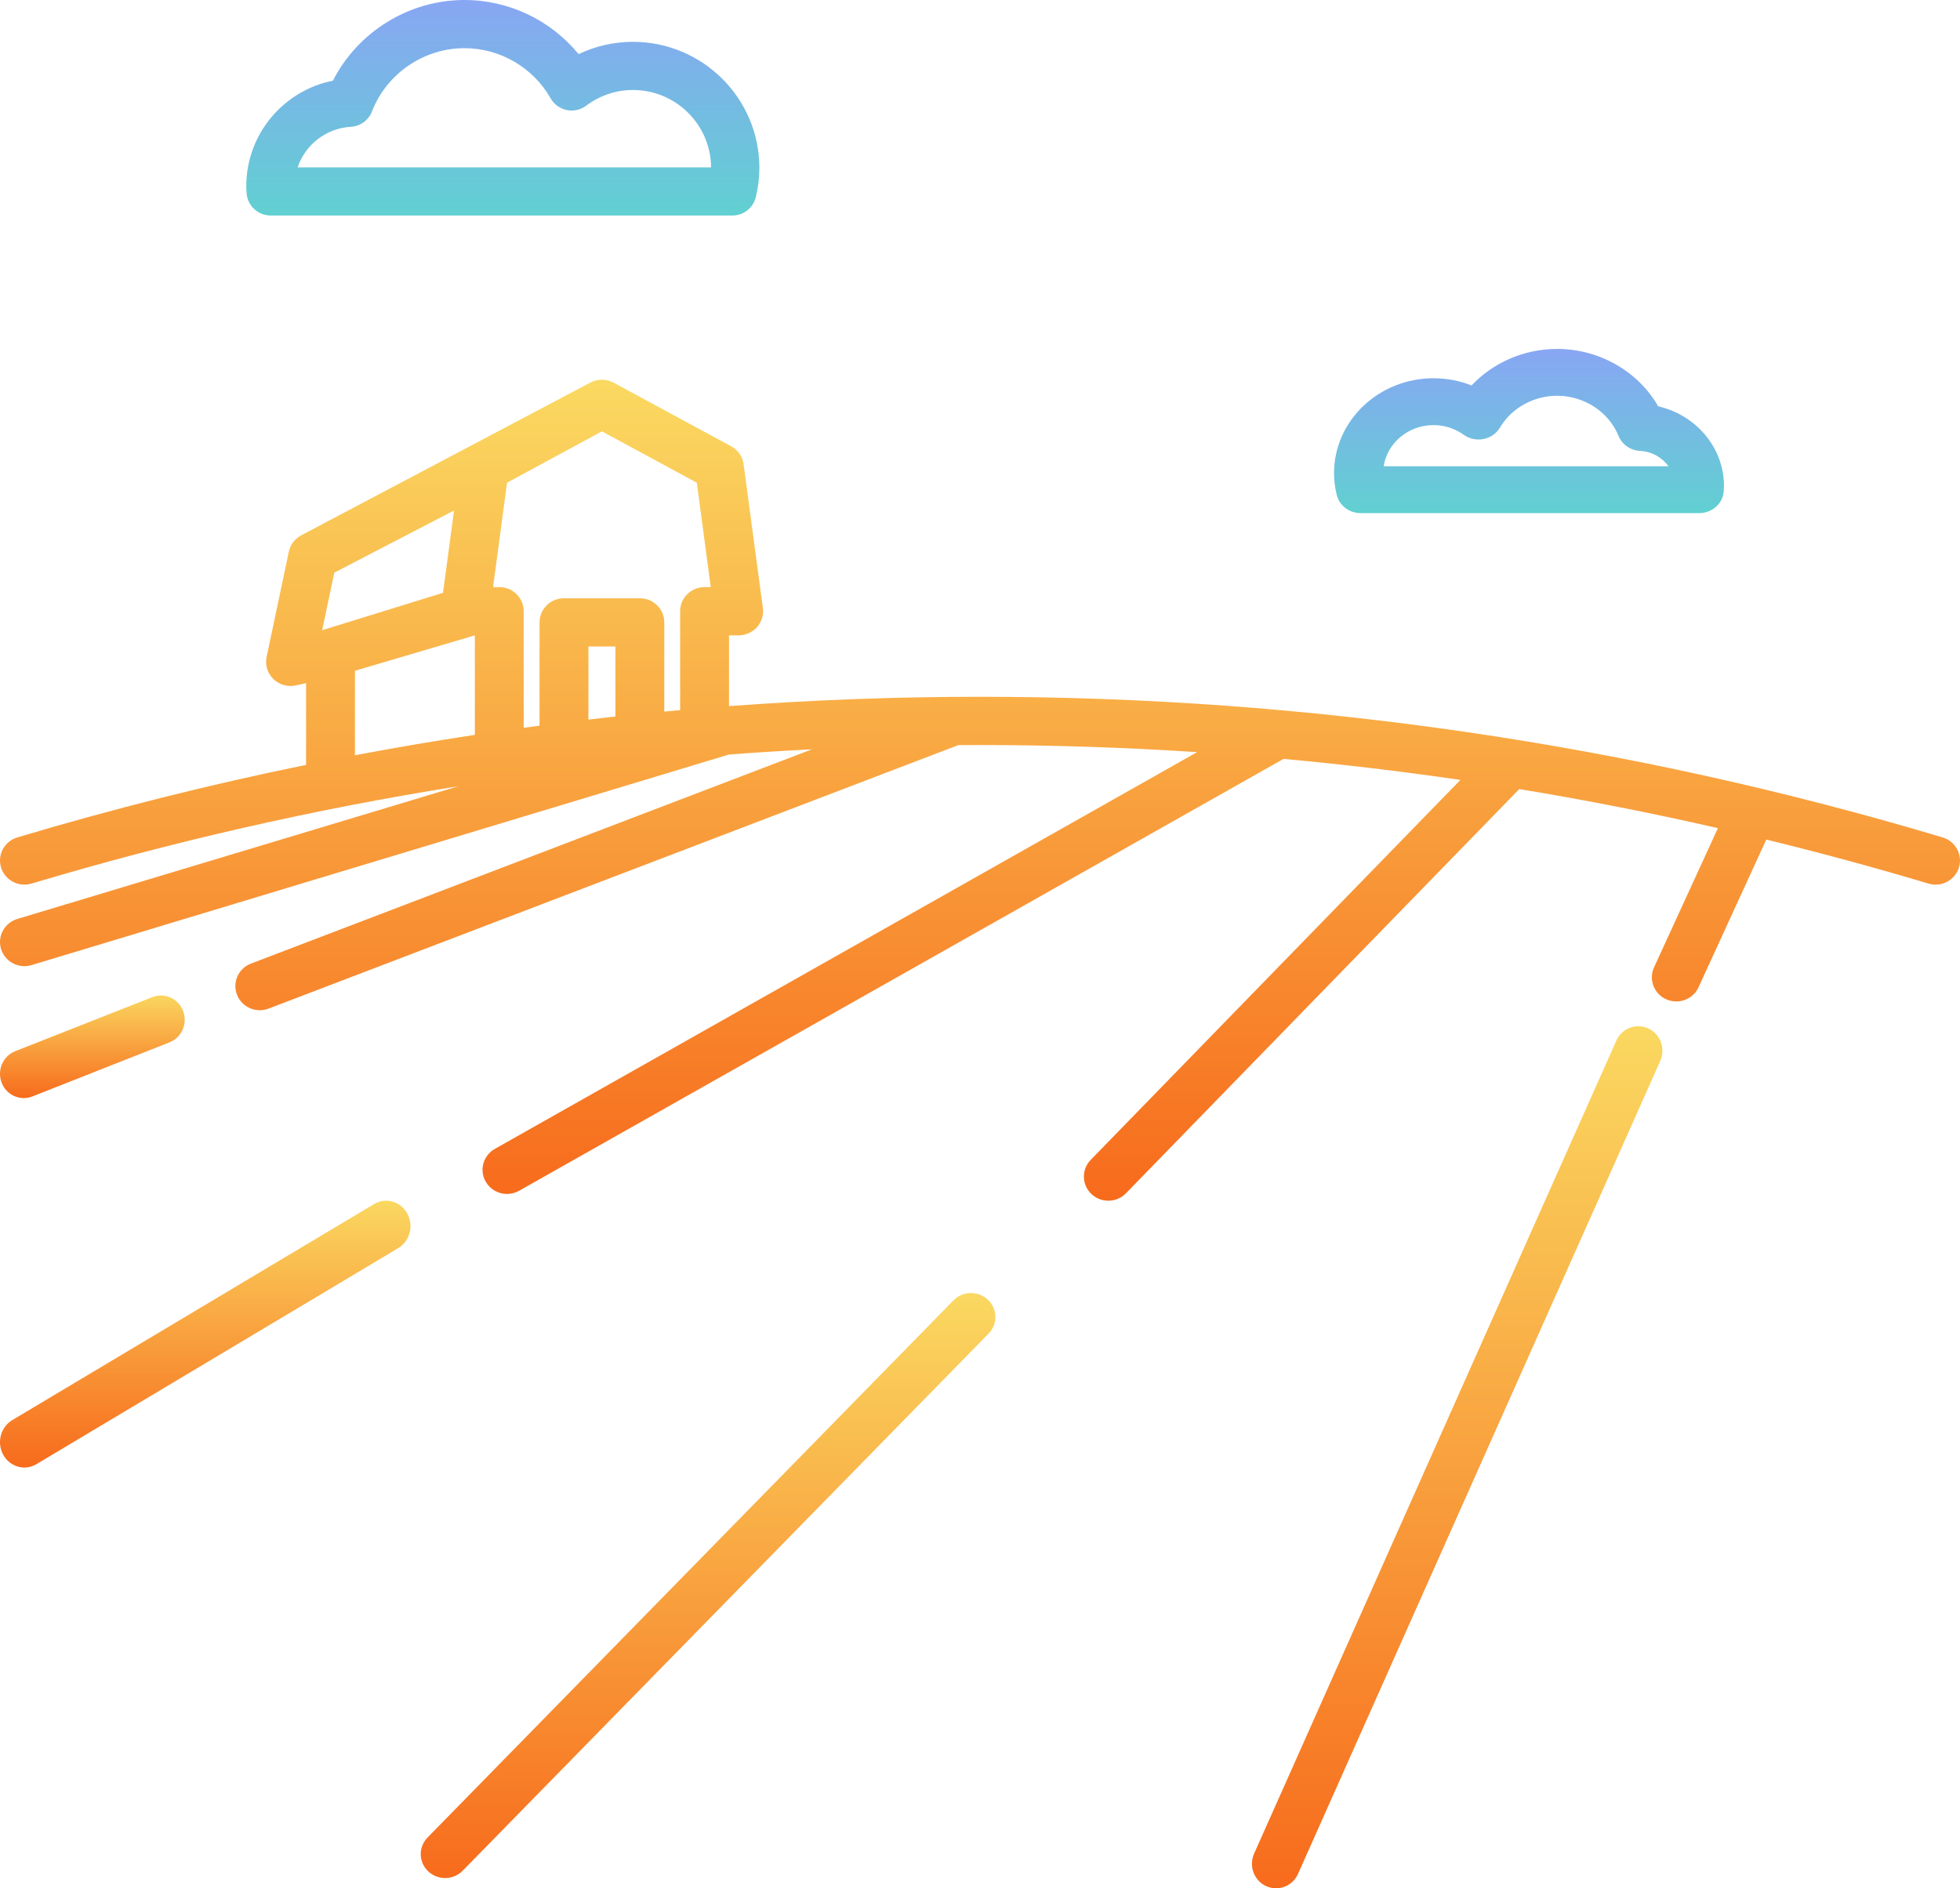 <?xml version="1.0" encoding="UTF-8"?>
<svg width="191px" height="184px" viewBox="0 0 191 184" version="1.1" xmlns="http://www.w3.org/2000/svg" xmlns:xlink="http://www.w3.org/1999/xlink">
    <!-- Generator: Sketch 52.3 (67297) - http://www.bohemiancoding.com/sketch -->
    <title>field</title>
    <desc>Created with Sketch.</desc>
    <defs>
        <linearGradient x1="50%" y1="0%" x2="50%" y2="100%" id="linearGradient-1">
            <stop stop-color="#FAD961" offset="0%"></stop>
            <stop stop-color="#F76B1C" offset="100%"></stop>
        </linearGradient>
        <linearGradient x1="50%" y1="0%" x2="50%" y2="100%" id="linearGradient-2">
            <stop stop-color="#88A6F3" offset="0%"></stop>
            <stop stop-color="#61D0D1" offset="100%"></stop>
        </linearGradient>
    </defs>
    <g id="Page-1" stroke="none" stroke-width="1" fill="none" fill-rule="evenodd">
        <g id="New-Zed-2.0" transform="translate(-1196, -1483)" fill-rule="nonzero">
            <g id="field" transform="translate(1196, 1483)">
                <path d="M189.309,81.6 C158.912,72.506 127.349,67.896 95.5,67.896 C87.323,67.896 79.165,68.202 71.04,68.807 L71.04,61.909 L71.98,61.909 C72.666,61.909 73.319,61.617 73.77,61.108 C74.222,60.599 74.43,59.922 74.34,59.251 L72.465,45.24 C72.366,44.498 71.914,43.847 71.249,43.487 L59.801,37.289 C59.088,36.904 58.225,36.904 57.512,37.289 L29.367,52.156 C28.738,52.483 28.29,53.07 28.145,53.757 L25.981,64.013 C25.816,64.794 26.064,65.604 26.639,66.165 C27.215,66.726 28.038,66.96 28.828,66.786 L29.826,66.567 L29.826,74.532 C20.356,76.468 10.969,78.824 1.691,81.6 C0.433,81.976 -0.278,83.289 0.103,84.531 C0.484,85.773 1.814,86.475 3.071,86.099 C16.717,82.016 30.601,78.854 44.64,76.618 L1.687,89.545 C0.429,89.923 -0.279,91.237 0.104,92.478 C0.417,93.491 1.36,94.144 2.38,94.144 C2.61,94.144 2.844,94.111 3.075,94.041 L71.041,73.522 C73.733,73.319 76.428,73.149 79.127,73.013 L24.458,93.895 C23.232,94.363 22.623,95.724 23.097,96.935 C23.462,97.867 24.363,98.438 25.318,98.438 C25.603,98.438 25.894,98.386 26.176,98.279 L93.385,72.606 C94.09,72.602 94.794,72.597 95.499,72.597 C102.57,72.597 109.627,72.83 116.66,73.289 L48.221,111.951 C47.079,112.595 46.684,114.031 47.337,115.158 C47.777,115.916 48.58,116.342 49.405,116.342 C49.806,116.342 50.213,116.242 50.586,116.031 L125.079,73.948 C130.846,74.477 136.593,75.16 142.316,75.997 L106.288,113.021 C105.377,113.958 105.407,115.445 106.355,116.345 C106.817,116.782 107.411,117 108.004,117 C108.629,117 109.254,116.758 109.721,116.278 L148.051,76.889 C154.541,77.958 160.996,79.228 167.409,80.694 L161.184,94.262 C160.642,95.445 161.173,96.837 162.37,97.373 C162.689,97.515 163.023,97.583 163.351,97.583 C164.257,97.583 165.123,97.069 165.521,96.201 L172.124,81.809 C177.424,83.105 182.694,84.532 187.929,86.099 C188.159,86.167 188.391,86.2 188.62,86.2 C189.641,86.2 190.586,85.546 190.897,84.531 C191.278,83.289 190.567,81.977 189.309,81.6 Z M59.972,69.82 C59.094,69.915 58.217,70.015 57.34,70.118 L57.34,62.996 L59.972,62.996 L59.972,69.82 Z M58.656,42.031 L67.903,47.036 L69.264,57.209 L68.659,57.209 C67.345,57.209 66.279,58.261 66.279,59.559 L66.279,69.197 C65.763,69.243 65.248,69.291 64.733,69.339 L64.733,60.646 C64.733,59.348 63.668,58.296 62.353,58.296 L54.959,58.296 C53.644,58.296 52.579,59.348 52.579,60.646 L52.579,70.712 C52.064,70.779 51.548,70.845 51.034,70.916 L51.034,59.558 C51.034,58.26 49.968,57.208 48.653,57.208 L48.048,57.208 L49.41,47.036 L58.656,42.031 Z M32.577,55.801 L44.245,49.742 L43.171,57.766 L31.394,61.408 L32.577,55.801 Z M34.587,65.362 L46.273,61.909 L46.273,71.605 C42.365,72.198 38.47,72.862 34.587,73.596 L34.587,65.362 Z" id="Shape" fill="url(#linearGradient-1)"></path>
                <path d="M132.597,50 L165.588,50 C166.853,50 167.899,49.061 167.977,47.857 L167.982,47.787 C167.992,47.645 168,47.504 168,47.36 C168,43.616 165.282,40.441 161.587,39.59 C159.648,36.199 155.855,34 151.744,34 C148.532,34 145.504,35.324 143.402,37.56 C142.237,37.098 140.986,36.858 139.699,36.858 C134.351,36.858 130,41.008 130,46.109 C130,46.808 130.09,47.526 130.268,48.242 C130.524,49.272 131.487,50 132.597,50 Z M139.7,41.424 C140.765,41.424 141.783,41.751 142.644,42.369 C143.194,42.764 143.896,42.913 144.57,42.78 C145.244,42.646 145.826,42.242 146.165,41.671 C147.304,39.755 149.442,38.565 151.745,38.565 C154.376,38.565 156.78,40.139 157.727,42.48 C158.065,43.316 158.885,43.887 159.823,43.938 C160.979,44.001 161.982,44.581 162.592,45.434 L134.839,45.434 C135.182,43.169 137.231,41.424 139.7,41.424 Z" id="Shape" fill="url(#linearGradient-2)"></path>
                <path d="M24.03,18.8 C24.108,20.037 25.136,21 26.378,21 L71.37,21 C72.46,21 73.408,20.252 73.659,19.194 C73.885,18.242 74,17.288 74,16.36 C74,9.587 68.475,4.077 61.684,4.077 C59.827,4.077 58.031,4.487 56.386,5.276 C53.683,1.975 49.601,0 45.257,0 C39.847,0 34.865,3.106 32.444,7.86 C27.606,8.829 24,13.092 24,18.144 C24,18.331 24.011,18.515 24.024,18.699 L24.03,18.8 Z M34.189,12.357 C35.111,12.304 35.917,11.719 36.249,10.859 C37.676,7.171 41.296,4.694 45.257,4.694 C48.725,4.694 51.944,6.567 53.659,9.583 C53.993,10.17 54.564,10.585 55.227,10.723 C55.89,10.86 56.58,10.706 57.121,10.3 C58.454,9.299 60.032,8.77 61.684,8.77 C65.863,8.77 69.265,12.146 69.294,16.307 L29.005,16.307 C29.741,14.117 31.757,12.497 34.189,12.357 Z" id="Shape" fill="url(#linearGradient-2)"></path>
                <path d="M36.453,117.327 L1.193,138.38 C0.057,139.058 -0.337,140.569 0.313,141.755 C0.751,142.553 1.55,143 2.372,143 C2.771,143 3.176,142.895 3.547,142.673 L38.807,121.62 C39.943,120.942 40.337,119.431 39.687,118.246 C39.036,117.06 37.588,116.649 36.453,117.327 Z" id="Path" fill="url(#linearGradient-1)"></path>
                <path d="M92.91,126.716 L41.663,179.053 C40.754,179.981 40.783,181.457 41.73,182.35 C42.191,182.784 42.784,183 43.376,183 C44,183 44.623,182.76 45.09,182.284 L96.337,129.947 C97.246,129.018 97.217,127.543 96.27,126.65 C95.323,125.758 93.819,125.788 92.91,126.716 Z" id="Path" fill="url(#linearGradient-1)"></path>
                <path d="M160.619,100.213 C159.436,99.669 158.044,100.202 157.509,101.404 L122.21,180.625 C121.675,181.827 122.199,183.243 123.381,183.787 C123.695,183.931 124.025,184 124.349,184 C125.243,184 126.098,183.478 126.491,182.596 L161.79,103.375 C162.325,102.173 161.801,100.758 160.619,100.213 Z" id="Path" fill="url(#linearGradient-1)"></path>
                <path d="M2.319,107 C2.597,107 2.88,106.948 3.155,106.84 L16.518,101.569 C17.712,101.098 18.305,99.729 17.843,98.512 C17.381,97.294 16.038,96.689 14.845,97.16 L1.482,102.431 C0.288,102.902 -0.305,104.271 0.157,105.488 C0.512,106.425 1.389,107 2.319,107 Z" id="Path" fill="url(#linearGradient-1)"></path>
            </g>
        </g>
    </g>
</svg>